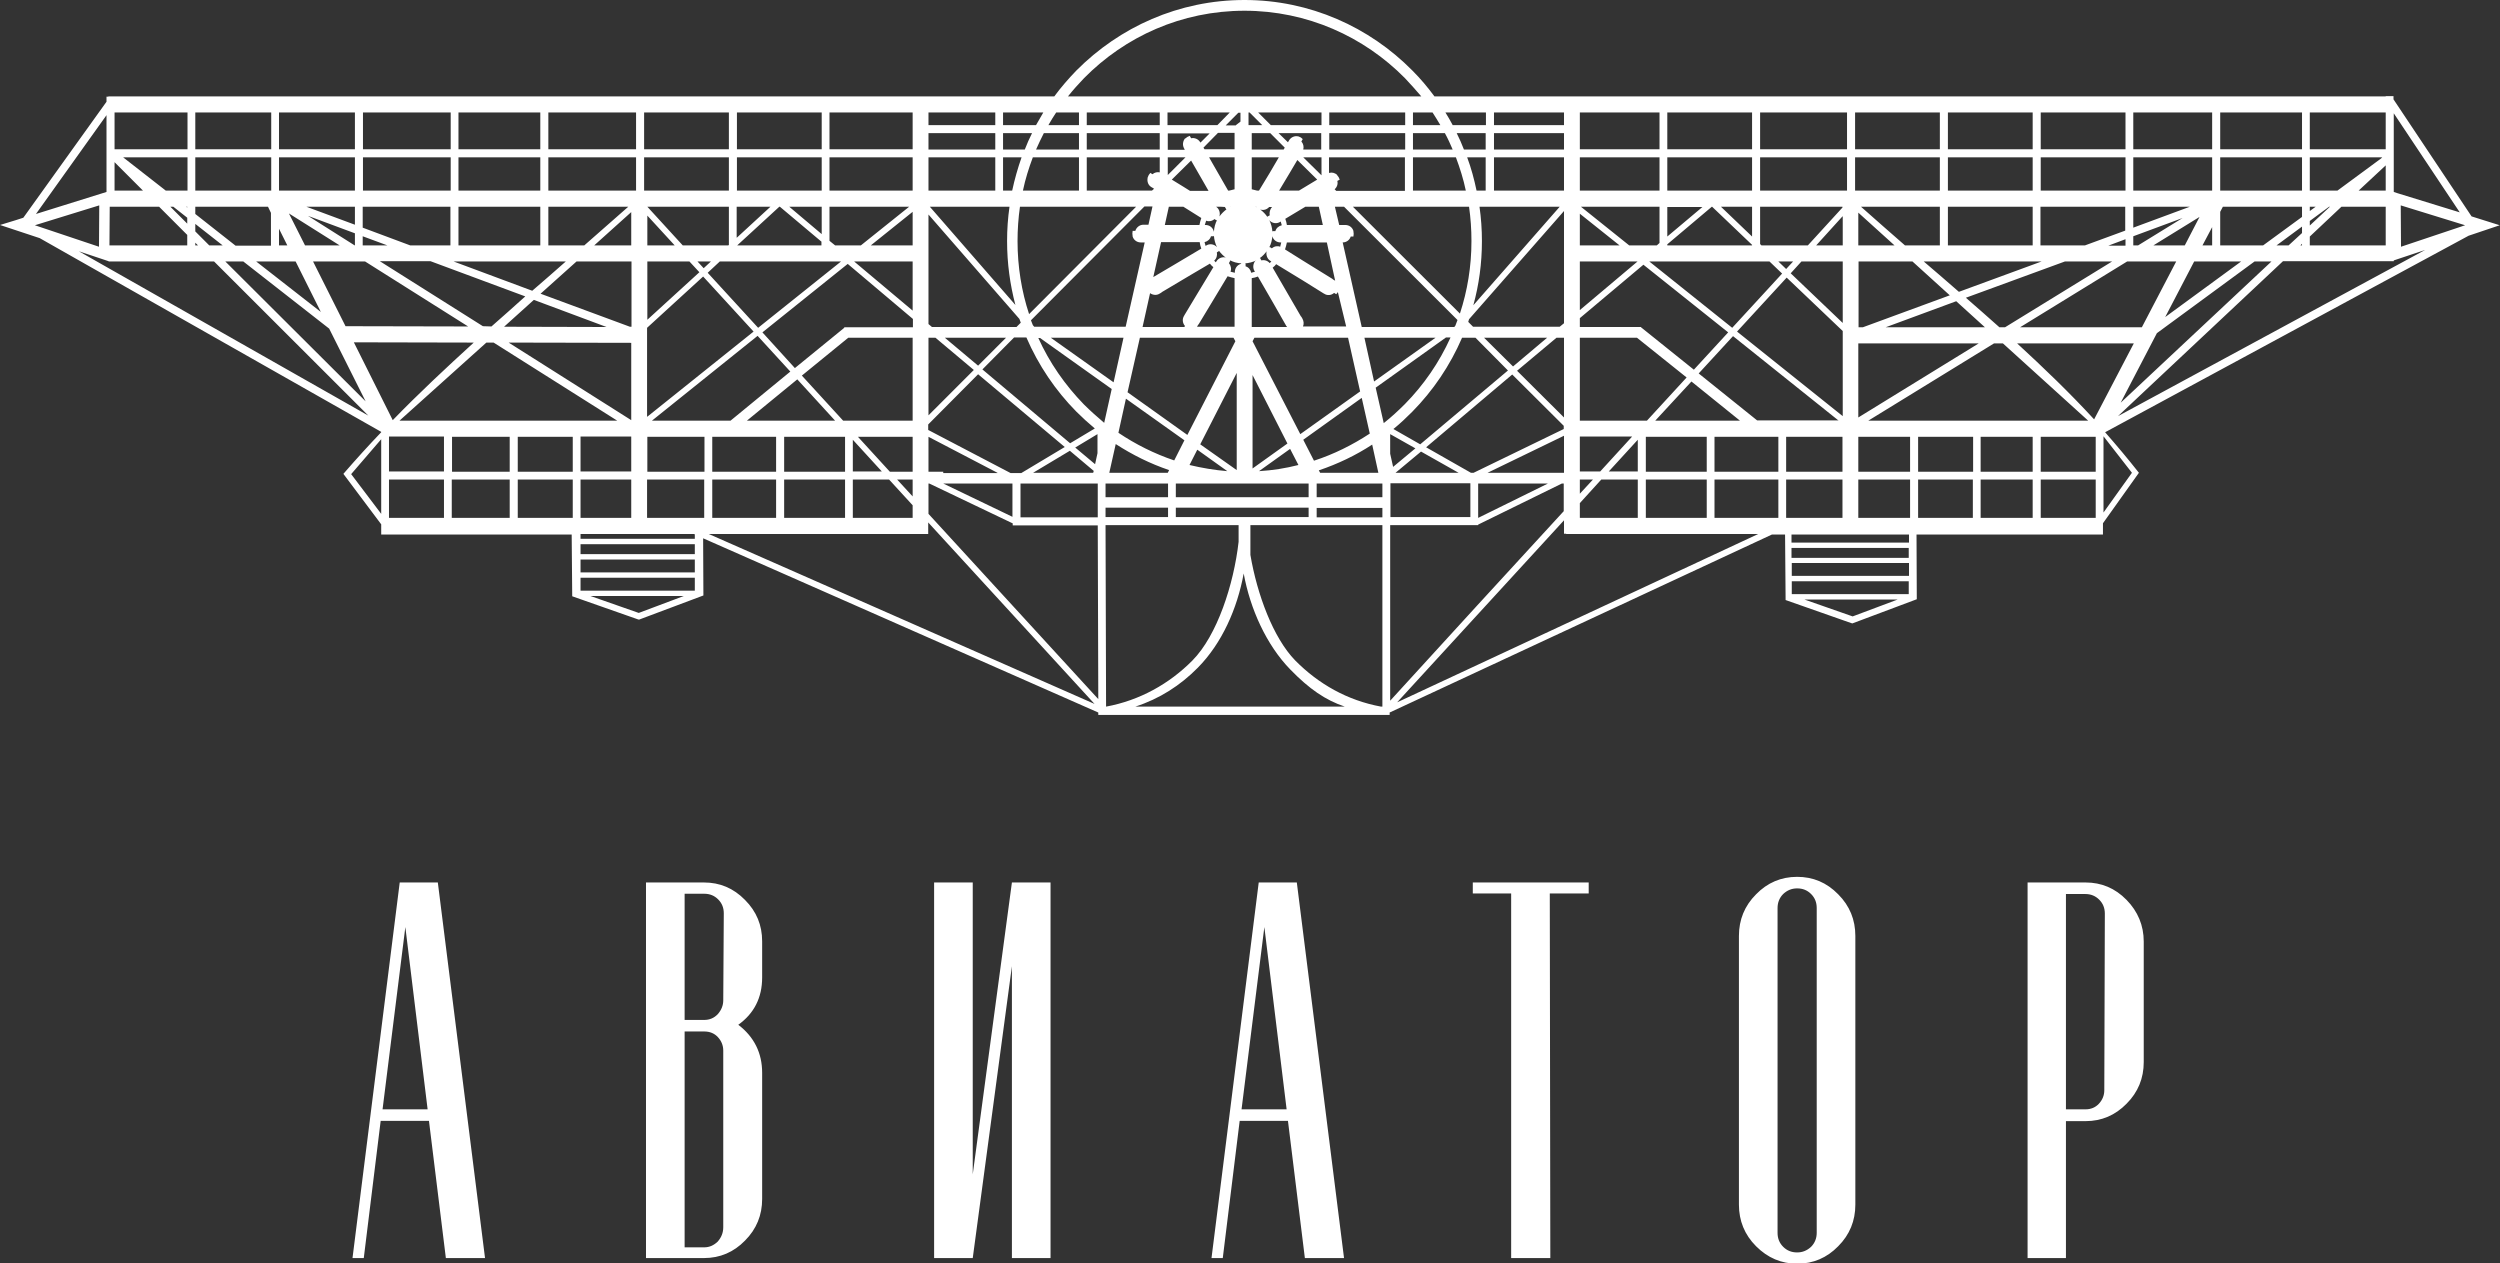 <svg width="186" height="94" viewBox="0 0 186 94" fill="none" xmlns="http://www.w3.org/2000/svg">
<rect x="0" y="0" width="186" height="94" fill="#333333" stroke="none"/>
<g clip-path="url(#clip0_601_4087)">
<path fill-rule="evenodd" clip-rule="evenodd" d="M75.925 35.974V38.491H81.673V35.974H75.925ZM86.903 36.993V35.974H82.252V36.993H86.903ZM86.903 38.471V37.772H82.252V38.471H86.903ZM97.96 37.792V38.491H102.85V37.792H97.96ZM97.96 35.974V36.993H102.85V35.974H97.96ZM97.361 36.993V35.974H87.481V36.993H97.361ZM97.361 38.471V37.772H87.481V38.471H97.361ZM109.396 38.471V35.954H103.449V38.471H109.396ZM58.341 32.498V35.095H62.872V32.498H58.341ZM52.992 32.498V35.095H57.742V32.498H52.992ZM43.192 41.227H51.694V40.488H43.192V41.227ZM43.192 42.586H51.694V41.627H43.192V42.586ZM43.192 43.944H51.694V42.985H43.192V43.944ZM38.521 32.498V35.095H42.613V32.498H38.521ZM33.631 32.498V35.095H37.922V32.498H33.631ZM13.931 8.369H8.523V11.106H13.951V8.369H13.931ZM20.758 17.018V18.257H21.376L20.758 17.018ZM20.179 11.705H14.53V14.182H20.179V11.705ZM20.179 8.369H14.53V11.106H20.179V8.369ZM26.406 11.705H20.758V14.182H26.406V11.705ZM26.406 8.369H20.758V11.106H26.406V8.369ZM33.532 11.705H27.005V14.182H33.532V11.705ZM33.532 8.369H27.005V11.106H33.532V8.369ZM40.198 15.38H34.11V18.257H40.198V15.38ZM40.198 11.705H34.11V14.182H40.198V11.705ZM40.198 8.369H34.11V11.106H40.198V8.369ZM47.323 11.705H40.797V14.182H47.323V11.705V11.705ZM47.323 8.369H40.797V11.106H47.323V8.369V8.369ZM54.229 11.705H47.922V14.182H54.229V11.705ZM54.229 8.369H47.922V11.106H54.229V8.369ZM61.135 11.705H54.828V14.182H61.135V11.705ZM61.135 8.369H54.828V11.106H61.135V8.369ZM86.284 9.907H80.855V11.126H86.284V9.907ZM86.284 8.369H80.855V9.308H86.284V8.369ZM104.546 9.907H98.898V11.126H104.546V9.907ZM104.546 8.369H98.898V9.308H104.546V8.369ZM130.354 11.705H124.047V14.182H130.354V11.705ZM130.354 8.369H124.047V11.106H130.354V8.369ZM137.419 11.705H130.952V14.182H137.419V11.705ZM137.419 8.369H130.952V11.106H137.419V8.369ZM144.325 11.705H138.018V14.182H144.325V11.705ZM144.325 8.369H138.018V11.106H144.325V8.369ZM151.231 18.257V15.38H144.924V18.257H151.231ZM151.231 11.705H144.924V14.182H151.231V11.705ZM151.231 8.369H144.924V11.106H151.231V8.369ZM158.137 11.705H151.83V14.182H158.137V11.705ZM158.137 8.369H151.83V11.106H158.137V8.369ZM164.584 16.898L163.865 18.257H164.584V16.898ZM164.584 11.705H158.716V14.182H164.584V11.705ZM164.584 8.369H158.716V11.106H164.584V8.369ZM171.27 11.705H165.183V14.182H171.27V11.705ZM171.27 8.369H165.183V11.106H171.27V8.369ZM177.497 8.369H171.849V11.106H177.497V8.369ZM10.638 14.182L8.523 12.065V14.182H10.638ZM14.73 18.257L14.53 18.057V18.257H14.73ZM19.061 19.455L23.871 23.21L21.995 19.455H19.061ZM14.53 15.92L17.524 18.277H20.159V15.84L19.939 15.38H14.53V15.92ZM13.852 15.38L13.931 15.44V15.38H13.852ZM9.161 11.705L12.335 14.182H13.951V11.705H9.161ZM13.931 16.199L12.894 15.38H12.674L13.931 16.639V16.199ZM16.566 18.257L14.53 16.659V17.218L15.568 18.257H16.566ZM24.49 24.449L18.103 19.455H16.766L27.204 29.862L24.49 24.449ZM25.268 18.257L21.496 15.88L22.694 18.257H25.268ZM27.165 19.455H23.292L25.707 24.269L34.829 24.289L27.165 19.455ZM26.985 16.938L30.518 18.257H33.511V15.38H26.985V16.938ZM22.793 15.38L26.406 16.719V15.38H22.793ZM26.406 17.358L22.913 16.059L26.386 18.257H26.406V17.358ZM28.821 18.257L26.985 17.578V18.257H28.821ZM163.646 16.139L160.213 18.257H162.548L163.646 16.139ZM150.293 24.349H159.354L161.909 19.455H158.257L150.293 24.349ZM158.137 17.797L156.86 18.277H158.137V17.797ZM162.388 16.219L158.716 17.578V18.257H159.075L162.388 16.219ZM158.716 16.938L162.927 15.38H158.716V16.938ZM155.123 18.257L158.117 17.158V15.38H151.81V18.257H155.123ZM171.27 18.137L171.15 18.257H171.27V18.137ZM174.204 15.38L171.849 17.598V18.257H177.497V15.38H174.204ZM177.497 12.304L175.481 14.182H177.497V12.304V12.304ZM167.737 19.455L160.472 24.788L157.778 29.962L168.995 19.455H167.737ZM171.27 16.858L169.374 18.257H170.272L171.27 17.338V16.858ZM173.286 15.38L171.849 16.439V16.779L173.346 15.38H173.286ZM173.905 14.182L177.158 11.785L177.238 11.705H171.849V14.182H173.905ZM171.849 15.7L172.288 15.38H171.849V15.7ZM168.376 18.257L171.27 16.139V15.38H165.382L165.183 15.76V18.257H168.376ZM161.091 23.59L166.739 19.455H163.246L161.091 23.59ZM28.941 35.075H33.032V32.478H28.941V35.075ZM48.162 32.498V35.095H52.413V32.498H48.162ZM46.964 35.075V32.478H43.192V35.075H46.964ZM46.964 25.507L37.843 25.488L46.964 31.26V25.507ZM138.258 31.06L147.219 25.547H138.258V31.06ZM82.292 52.573C84.787 52.114 87.002 50.875 88.719 49.137C90.555 47.28 91.793 43.484 92.152 40.309V39.07H82.252L82.292 52.573ZM100.056 52.573C98.618 52.093 97.401 51.255 96.004 49.816C94.228 47.999 93.01 45.302 92.531 42.666C92.052 45.282 90.914 47.859 89.118 49.677C87.821 50.995 86.264 51.994 84.467 52.573H100.056V52.573ZM93.03 39.07V41.287C93.529 44.224 94.727 47.459 96.363 49.137C98.1 50.895 100.255 52.114 102.75 52.573H102.85V39.07H93.03ZM117.54 11.705V14.182H123.468V11.705H117.54ZM117.54 8.369V11.106H123.468V8.369H117.54ZM116.362 9.308V8.369H111.153V9.308H116.362ZM116.362 11.126V9.907H111.153V11.126H116.362ZM116.362 14.182V11.705H111.153V14.182H116.362ZM69.079 11.705V14.182H74.049V11.705H69.079ZM69.079 9.907V11.126H74.049V9.907H69.079ZM69.079 8.369V9.308H74.049V8.369H69.079ZM67.901 11.126V8.369H61.714V11.106H67.901V11.126ZM67.901 14.182V11.705H61.714V14.182H67.901ZM126.981 32.498H122.45V35.095H126.981V32.498ZM132.31 32.498H127.559V35.095H132.31V32.498ZM137.08 32.498H132.889V35.095H137.08V32.498ZM142.11 32.498H138.258V35.095H142.11V32.498ZM146.78 32.498H142.708V35.095H146.8V32.498H146.78ZM151.231 32.498H147.359V35.095H151.231V32.498ZM155.921 32.498H151.83V35.095H155.921V32.498ZM33.032 38.531V35.675H28.941V38.531H33.032ZM37.922 38.531V35.675H33.611V38.531H37.922ZM42.613 38.531V35.675H38.521V38.531H42.613ZM46.964 38.531V35.675H43.192V38.531H46.964ZM52.393 38.531V35.675H48.142V38.531H52.393ZM57.742 38.531V35.675H52.992V38.531H57.742ZM62.872 38.531V35.675H58.341V38.531H62.872ZM126.981 38.531V35.675H122.45V38.531H126.981ZM132.31 38.531V35.675H127.559V38.531H132.31ZM137.08 38.531V35.675H132.889V38.531H137.08ZM142.11 38.531V35.675H138.258V38.531H142.11ZM146.78 38.531V35.675H142.708V38.531H146.78ZM151.231 38.531V35.675H147.359V38.531H151.231ZM155.921 38.531V35.675H151.83V38.531H155.921ZM183.405 16.759L178.615 15.28L178.635 18.357L183.405 16.759ZM180.431 18.596L178.096 19.375V19.435H177.897H177.877H169.853L157.578 30.96L180.431 18.596ZM178.336 14.362L183.006 15.8L178.096 8.429V14.282L178.336 14.362ZM7.924 14.282V8.569L2.675 15.92L7.924 14.282ZM8.143 18.257H13.931V17.478L11.836 15.38H8.163L8.143 18.257ZM5.868 18.696L27.404 30.921L15.928 19.455H8.143H8.083V19.435L5.868 18.696ZM43.93 44.343L47.523 45.602L50.876 44.343H43.93ZM133.308 43.245V44.204H142.01V43.245H133.308ZM133.308 41.886V42.845H142.03V41.886H133.308ZM133.288 40.768V41.507H142.01V40.768H133.288ZM142.03 39.769H133.288V40.368H142.03V39.769ZM134.246 44.603L137.838 45.861L141.192 44.603H134.246ZM28.362 32.678L26.127 35.275L28.362 38.231V32.678ZM36.186 25.488L29.719 31.3H45.926L36.725 25.488H36.186ZM39.719 22.311L37.503 24.309L45.128 24.329L39.719 22.311ZM42.892 19.455L40.218 21.852L46.864 24.309H46.984V19.455H42.892ZM46.964 15.78L44.21 18.257H46.964V15.78ZM50.197 18.257L48.162 16.04V18.257H50.197ZM62.133 31.3L59.319 28.224L55.566 31.3H62.133ZM65.606 35.075L63.45 32.718V35.075H65.606ZM67.901 37.592L66.145 35.675H63.45V38.531H67.901V37.592ZM52.732 39.729L81.434 52.373L69.059 38.87V39.729H67.881H52.732ZM51.714 39.769L51.635 39.729H43.192V40.089H51.694V39.769H51.714ZM66.744 35.675L67.901 36.933V35.675H66.744ZM63.83 32.498L66.205 35.095H67.901V32.498H63.83ZM59.658 27.944L62.732 31.3H67.901V25.128H63.111L59.658 27.944ZM43.471 18.257C44.569 17.298 45.647 16.339 46.745 15.38H40.797V18.257H43.471ZM39.599 21.632C40.437 20.913 41.256 20.194 42.094 19.455H33.751L39.599 21.632ZM36.565 24.289C37.404 23.55 38.242 22.811 39.08 22.052L32.035 19.435H28.262L35.927 24.269L36.565 24.289ZM29.22 31.26C31.156 29.263 33.192 27.365 35.248 25.488L26.326 25.468L29.22 31.26ZM150.073 25.547C152.049 27.365 153.985 29.223 155.802 31.2L158.756 25.547H150.073V25.547ZM146.261 22.152C147.099 22.871 147.918 23.61 148.756 24.349H149.175L157.139 19.455H153.626L146.261 22.152ZM143.128 19.455C144.006 20.214 144.884 20.953 145.742 21.712L151.89 19.455H143.128ZM138.457 15.38C139.535 16.339 140.633 17.298 141.73 18.257H144.325V15.38H138.457ZM122.53 31.3L125.484 28.084L121.791 25.128H117.54V31.3H122.53ZM119.057 35.075L121.432 32.478H117.54V35.075H119.057ZM117.54 36.733L118.518 35.675H117.54V36.733ZM116.362 38.711L103.948 52.253L130.813 39.729H116.522V39.709H116.362V38.711ZM119.137 35.675L117.54 37.432V38.531H121.851V35.675H119.137ZM121.851 32.718L119.695 35.075H121.851V32.718ZM125.843 28.384L123.148 31.3H129.456L125.843 28.384ZM137.08 16.099L135.124 18.257H137.1V16.099H137.08ZM140.952 18.257L138.258 15.82V18.257H140.952ZM145.064 21.972L142.289 19.455H138.277V24.349H138.597L145.064 21.972ZM147.678 24.349L145.543 22.411L140.293 24.349H147.678ZM155.363 31.3L149.016 25.547H148.357L138.996 31.3H155.363ZM156.5 38.131L158.616 35.175L156.5 32.459V38.131ZM61.135 17.997L58.022 15.38H57.981L54.848 18.257H61.115V17.997H61.135ZM63.55 19.455L67.901 23.11V19.455H63.55ZM58.72 15.38L61.135 17.418V15.38H58.72ZM54.828 17.677L57.323 15.38H54.808V17.677H54.828ZM54.189 18.257L54.229 18.217V15.38H48.162L50.796 18.257H54.189ZM52.353 19.954L52.892 19.455H51.894L52.353 19.954ZM48.162 23.79L52.034 20.254L51.295 19.455H48.162V23.79ZM133.228 20.334L137.1 24.029V19.455H134.026L133.228 20.334ZM132.31 19.455L132.889 20.014L133.407 19.455H132.31ZM130.952 18.157L131.052 18.257H134.505L137.08 15.44V15.38H130.952V18.157V18.157ZM128.038 15.38L130.354 17.598V15.38H128.038ZM124.047 17.598L126.661 15.4H124.047V17.598ZM117.54 23.07L121.831 19.455H117.54V23.07ZM130.354 18.217L127.38 15.38H127.36L124.047 18.177V18.257H130.354V18.217ZM56.365 24.988L48.501 31.3H54.349L58.8 27.645L56.365 24.988ZM63.071 19.635L56.724 24.728L59.139 27.385L62.812 24.389V24.349H67.921V23.73L63.071 19.635ZM67.901 15.76L64.788 18.257H67.901V15.76ZM64.049 18.257L67.642 15.38H61.714V17.917L62.133 18.257H64.049ZM56.405 24.389L62.572 19.455H53.551L52.652 20.294L56.405 24.389ZM48.162 31L56.066 24.669L52.313 20.574L48.142 24.389V31H48.162ZM129.236 24.669L137.1 30.96V24.629L132.928 20.654L129.236 24.669ZM122.709 19.455L128.877 24.389L132.589 20.354L131.651 19.455H122.709ZM117.62 15.38L121.212 18.257H123.268L123.468 18.077V15.38H117.62ZM120.494 18.257L117.54 15.9V18.257H120.494ZM128.577 24.728L122.27 19.695L117.54 23.67V24.329H122.091V24.349L126.023 27.505L128.577 24.728ZM136.801 31.3L128.937 25.008L126.382 27.785L130.733 31.28H136.801V31.3ZM93.908 9.308L92.97 8.369H92.89V9.308H93.908ZM112.869 27.585L116.362 31.06V25.128H115.803L112.869 27.585ZM110.414 25.128L112.57 27.265L115.105 25.128H110.414ZM96.962 11.705L98.319 13.043V11.705H96.962V11.705ZM93.609 8.369L94.547 9.308H98.319V8.369H93.609ZM90.575 9.308L91.493 8.369H86.862V9.308H90.575ZM86.882 13.023L88.2 11.705H86.882V13.023ZM72.771 27.205L74.847 25.128H70.296L72.771 27.205ZM69.079 30.901L72.452 27.525L69.598 25.128H69.079V30.901V30.901ZM102.231 28.384L106.802 25.128H101.513L102.231 28.384ZM96.742 32.299L101.193 29.123L100.295 25.128H93.329L93.19 25.388L96.742 32.299ZM93.19 34.855L95.784 32.998L93.19 27.904V34.855ZM89.298 33.058L92.012 34.975V27.745L89.298 33.058ZM83.889 29.183L88.34 32.359L91.912 25.388L91.772 25.128H84.807L83.889 29.183ZM78.18 25.128L82.851 28.444L83.589 25.128H78.18V25.128ZM74.208 35.175L69.079 32.498V35.095H70.177V35.195H74.208V35.175ZM79.597 33.537L76.863 35.175H81.334L81.374 35.035L79.597 33.537ZM81.653 32.299L79.997 33.297L81.474 34.536L81.653 33.717V32.299ZM69.079 31.999L75.186 35.195H75.985L79.218 33.258L72.771 27.845L69.059 31.58V31.999H69.079ZM106.103 33.278L109.436 35.175H109.636L116.342 31.919V31.68L112.51 27.864L106.103 33.278ZM105.305 33.357L103.429 32.299V33.757L103.648 34.736L105.305 33.357ZM108.518 35.175L105.724 33.597L103.828 35.175H108.518ZM116.362 32.419L110.674 35.175H116.362V32.419ZM75.326 38.93L69.139 35.974H69.079V38.231C73.29 42.825 77.502 47.419 81.713 52.014L81.673 39.09H75.925H75.346V38.93H75.326ZM70.177 35.974L75.326 38.451V35.974H70.177ZM109.975 38.531L115.165 35.974H109.975V38.531ZM116.203 35.974L109.975 39.03V39.07H109.377H103.429V52.133C107.72 47.419 112.031 42.725 116.342 38.031V35.974H116.203ZM107.161 9.308C106.981 8.989 106.782 8.689 106.582 8.369H105.125V9.308H107.161ZM108.079 11.126C107.9 10.706 107.72 10.307 107.5 9.907H105.125V11.126H108.079ZM109.057 14.182C108.878 13.323 108.618 12.504 108.319 11.705H105.125V14.182H109.057ZM108.618 23.33C109.177 21.632 109.476 19.815 109.476 17.937C109.476 17.058 109.416 16.219 109.297 15.38H100.654L108.618 23.33ZM102.95 31.48C103.509 31.04 104.027 30.561 104.526 30.062C105.924 28.643 107.081 26.966 107.92 25.108H107.58L102.351 28.843L102.95 31.48ZM97.76 34.276C99.237 33.797 100.634 33.098 101.912 32.259L101.313 29.602L96.962 32.718L97.76 34.276ZM93.669 35.055C94.687 34.995 95.665 34.836 96.603 34.596L95.984 33.397L93.669 35.055ZM88.499 34.596C89.417 34.816 90.355 34.975 91.313 35.055L89.078 33.457L88.499 34.596ZM83.21 32.199C84.487 33.058 85.885 33.757 87.362 34.256L88.12 32.758L83.769 29.662L83.21 32.199ZM77.242 25.128C78.081 26.986 79.238 28.643 80.635 30.082C81.114 30.561 81.633 31.02 82.152 31.46L82.711 28.943L77.382 25.148H77.242V25.128ZM75.885 15.38C75.765 16.219 75.705 17.078 75.705 17.937C75.705 19.835 76.005 21.672 76.564 23.37L84.527 15.38H75.885ZM76.843 11.705C76.544 12.504 76.284 13.323 76.105 14.182H80.276V11.705H76.843ZM77.661 9.907C77.462 10.307 77.262 10.706 77.082 11.126H80.276V9.907H77.661ZM78.579 8.369C78.38 8.669 78.18 8.989 78.001 9.308H80.276V8.369H78.579ZM104.526 5.813C101.473 2.717 97.241 0.799 92.591 0.799C87.92 0.799 83.709 2.717 80.655 5.813C80.236 6.252 79.837 6.691 79.458 7.171H105.744C105.345 6.711 104.946 6.252 104.526 5.813ZM77.082 9.308C77.262 8.989 77.442 8.689 77.621 8.369H74.627V9.308H77.082ZM76.244 11.126C76.404 10.706 76.584 10.307 76.783 9.907H74.627V11.126H76.244ZM75.306 14.182C75.486 13.343 75.725 12.504 76.005 11.705H74.627V14.182H75.306ZM75.546 22.691C75.147 21.173 74.927 19.595 74.927 17.937C74.927 17.058 74.987 16.219 75.107 15.38H69.179L75.546 22.691ZM75.945 24.009L75.845 23.73L69.079 15.96V24.109L69.338 24.329H75.626L75.945 24.009ZM81.454 31.879C80.975 31.48 80.516 31.06 80.076 30.621C78.52 29.043 77.262 27.185 76.364 25.108H75.446L73.091 27.485L79.617 32.978L81.454 31.879ZM86.982 34.975C85.565 34.496 84.248 33.837 83.01 33.038L82.531 35.175H86.882L86.982 34.975ZM102.091 33.078C100.874 33.877 99.537 34.516 98.12 34.995L98.219 35.175H102.55L102.091 33.078ZM108.778 25.128C107.88 27.205 106.622 29.063 105.065 30.641C104.626 31.08 104.167 31.52 103.668 31.919L105.664 33.058L112.191 27.565L109.776 25.128H108.778ZM109.297 23.75L109.237 23.949L109.596 24.309H116.043L116.362 24.049V15.7L109.297 23.75ZM110.075 15.38C110.195 16.219 110.255 17.078 110.255 17.937C110.255 19.595 110.035 21.193 109.616 22.711L116.043 15.38H110.075ZM109.157 11.705C109.456 12.504 109.676 13.323 109.856 14.182H110.534V11.705H109.157ZM108.379 9.907C108.578 10.307 108.758 10.706 108.917 11.126H110.534V9.907H108.379ZM107.54 8.369C107.72 8.669 107.92 8.989 108.079 9.308H110.554V8.369H107.54ZM92.591 0C97.461 0 101.892 2.017 105.085 5.253C105.684 5.853 106.223 6.492 106.722 7.171H177.497V7.151H178.076V7.391L183.884 16.099L185.98 16.759L183.665 17.538L156.62 32.159C157.478 33.138 158.317 34.136 159.135 35.175L156.46 38.93V39.769H156.42H142.589L142.609 44.583L137.818 46.381L137.739 46.361L132.849 44.643L132.809 39.769H131.831L103.389 53.012V53.152V53.192H81.733H81.713V53.012L52.313 40.049L52.333 44.303L47.543 46.101L47.463 46.081L42.573 44.363L42.533 39.769H28.362V39.01L25.548 35.255C26.466 34.196 27.404 33.158 28.362 32.159V32.139L28.342 32.119L2.954 17.717L0 16.739L1.178 16.379L1.736 16.199L7.924 7.57V7.191H8.064V7.171H78.44C78.939 6.492 79.498 5.853 80.076 5.253C83.29 2.017 87.701 0 92.591 0ZM91.513 15.4L91.553 15.38H91.533L91.513 15.4ZM90.715 16.119C90.874 15.9 91.054 15.72 91.273 15.56L91.234 15.58L91.134 15.4L90.814 15.38H90.475C90.695 15.52 90.794 15.8 90.735 16.059V16.079L90.715 16.119ZM90.316 17.238C90.335 16.918 90.415 16.619 90.555 16.359L90.515 16.399L90.355 16.299C90.176 16.459 89.936 16.499 89.737 16.419L89.637 16.739H89.697C89.976 16.739 90.216 16.918 90.296 17.178V17.198L90.316 17.238ZM90.535 18.377C90.415 18.117 90.335 17.837 90.316 17.538L90.296 17.578H90.096C90.036 17.797 89.856 17.957 89.617 18.017L89.697 18.297L89.757 18.257C89.996 18.117 90.296 18.157 90.495 18.337V18.357L90.535 18.377ZM91.234 19.195C91.014 19.036 90.834 18.856 90.675 18.636L90.695 18.676L90.535 18.776C90.575 18.996 90.515 19.235 90.335 19.395L90.415 19.475L90.455 19.515L90.495 19.455C90.635 19.215 90.914 19.096 91.174 19.155H91.194L91.234 19.195ZM92.351 19.595C92.032 19.575 91.752 19.495 91.493 19.355L91.533 19.395L91.433 19.575C91.573 19.755 91.633 19.994 91.553 20.214L91.872 20.294V20.234C91.872 19.954 92.052 19.715 92.311 19.635H92.331L92.351 19.595ZM93.469 19.375C93.21 19.495 92.93 19.575 92.631 19.595L92.671 19.615V19.815C92.89 19.875 93.05 20.074 93.09 20.294L93.369 20.214L93.329 20.154C93.19 19.915 93.23 19.615 93.389 19.415H93.409L93.469 19.375ZM94.267 18.656C94.108 18.876 93.928 19.076 93.709 19.215L93.749 19.195L93.848 19.375C94.068 19.315 94.307 19.395 94.467 19.575L94.547 19.495L94.587 19.455L94.527 19.415C94.287 19.275 94.188 18.996 94.228 18.716V18.696L94.267 18.656ZM94.667 17.538C94.647 17.857 94.567 18.157 94.427 18.416L94.467 18.377L94.627 18.476C94.806 18.317 95.046 18.277 95.245 18.357L95.325 18.037H95.265C94.986 18.037 94.746 17.857 94.667 17.598V17.578V17.538ZM94.447 16.399C94.567 16.659 94.647 16.938 94.667 17.238L94.687 17.198H94.886C94.946 16.978 95.126 16.819 95.365 16.759L95.285 16.479L95.225 16.519C94.986 16.659 94.687 16.619 94.487 16.439V16.419L94.447 16.399ZM93.749 15.58C93.968 15.74 94.148 15.92 94.307 16.159L94.287 16.119L94.467 16.02C94.427 15.8 94.487 15.56 94.647 15.4H94.427C94.267 15.58 94.028 15.66 93.808 15.6H93.788L93.749 15.58ZM93.409 15.38L93.489 15.42L93.449 15.38H93.409ZM99.537 21.732L99.417 21.892L99.257 21.792C99.058 21.972 98.758 22.012 98.519 21.852L98.479 21.832L96.942 20.873L94.946 19.655L94.846 19.775L94.687 19.915L95.485 21.293L96.782 23.53L96.802 23.55L96.822 23.57L96.902 23.71C97.002 23.89 97.022 24.109 96.942 24.289H100.155L99.537 21.732ZM98.718 18.037H98.08H95.744C95.704 18.217 95.665 18.396 95.605 18.556L96.942 19.395L99.138 20.753L99.157 20.773L99.177 20.794L99.317 20.873L99.337 20.893L98.718 18.037ZM99.636 16.739H99.876H99.916H99.936H100.096C100.375 16.739 100.614 16.918 100.694 17.178V17.198L100.714 17.398L100.694 17.598H100.495C100.415 17.857 100.175 18.037 99.896 18.037L101.313 24.329H108.199L108.279 24.229L108.438 23.81L99.996 15.38H99.317L99.636 16.739ZM97.122 15.38L95.625 16.279C95.684 16.439 95.724 16.579 95.744 16.739H98.419L98.12 15.38H97.122ZM98.898 12.864C99.097 12.804 99.317 12.864 99.477 13.003V13.023L99.597 13.183L99.676 13.363L99.497 13.463C99.557 13.682 99.477 13.922 99.297 14.082L99.417 14.202H104.526V11.705H98.878V12.864H98.898ZM96.523 11.905L95.944 12.884L95.166 14.182H96.643L98 13.363L96.523 11.905ZM95.824 10.586L95.904 10.447C96.044 10.207 96.323 10.087 96.583 10.147H96.603L96.782 10.227L96.922 10.347L96.822 10.527C96.962 10.686 97.022 10.906 96.962 11.126H98.299V9.907H95.126L95.824 10.586ZM93.13 11.705V14.082L93.529 14.182H93.669L94.467 12.864L95.146 11.705H93.13V11.705ZM93.13 9.907V11.126H95.505L95.585 10.986L94.507 9.907H93.13ZM91.952 9.308L92.291 9.048V8.389H92.132L91.194 9.328H91.952V9.308ZM89.956 11.705L90.216 12.165L91.373 14.182H91.453L91.852 14.082V12.484V11.705H89.956ZM89.537 10.986L89.617 11.106H91.852V9.887H90.615L89.537 10.986ZM88.14 11.126L88.1 11.046C87.96 10.806 88 10.507 88.16 10.307H88.18L88.34 10.187L88.519 10.107L88.619 10.287C88.878 10.227 89.158 10.347 89.298 10.586L89.317 10.607L89.996 9.927H86.882V11.146H88.14V11.126ZM87.182 13.363L88.06 13.902L88.539 14.202H89.916L89.517 13.503L88.619 11.945L87.182 13.363ZM85.865 14.042L85.825 14.022L85.805 14.002L85.665 13.922C85.425 13.782 85.326 13.503 85.386 13.223V13.203L85.465 13.023L85.585 12.864L85.745 12.963C85.904 12.824 86.104 12.784 86.284 12.824V11.705H80.855V14.182H85.705L85.865 14.042ZM86.663 16.739H89.238C89.278 16.559 89.317 16.379 89.377 16.219L88.04 15.38H88.02H86.962L86.663 16.739ZM85.166 18.037H84.867C84.587 18.037 84.348 17.857 84.268 17.598V17.578L84.248 17.378L84.268 17.178H84.467C84.547 16.918 84.787 16.719 85.066 16.719H85.106H85.445L85.745 15.36H85.146L76.703 23.83L76.843 24.189L76.943 24.309H83.749L85.166 18.037ZM85.805 20.614L87.362 19.695L89.377 18.496C89.317 18.337 89.278 18.197 89.258 18.017H87.681H86.383L85.805 20.614ZM88.12 24.329L88.16 24.249C87.98 24.049 87.94 23.73 88.1 23.49L88.12 23.45L89.058 21.892L90.276 19.875L90.156 19.775L90.016 19.615L88.659 20.414L86.443 21.732L86.423 21.752L86.403 21.772L86.264 21.852C86.044 21.992 85.765 21.952 85.565 21.812L85.006 24.329H88.12V24.329ZM91.852 24.329V23.051V20.694C91.673 20.654 91.513 20.614 91.333 20.554L90.515 21.912L89.178 24.129L89.158 24.149L89.138 24.169L89.058 24.309H91.852V24.329ZM93.13 22.291V24.329H95.764L95.684 24.229L95.665 24.189L94.766 22.611L93.589 20.574C93.429 20.634 93.289 20.674 93.13 20.694V22.291ZM7.385 15.28L2.595 16.759L7.365 18.357L7.385 15.28Z" fill="white"/>
<path fill-rule="evenodd" clip-rule="evenodd" d="M153.706 66.475V82.535H155.163C155.562 82.535 155.902 82.395 156.161 82.115C156.42 81.835 156.56 81.496 156.56 81.117L156.6 67.973C156.6 67.554 156.46 67.214 156.181 66.935C155.901 66.655 155.562 66.515 155.143 66.515H153.706V66.475ZM153.706 83.394V93.6H150.852V65.656H155.163C156.341 65.656 157.359 66.076 158.217 66.954C159.055 67.813 159.494 68.852 159.494 70.051V79.019C159.494 80.218 159.075 81.256 158.217 82.115C157.378 82.974 156.361 83.413 155.163 83.413H153.706V83.394ZM135.164 91.723V67.554C135.164 67.134 135.024 66.795 134.745 66.515C134.465 66.235 134.126 66.096 133.707 66.096C133.308 66.096 132.968 66.235 132.669 66.515C132.39 66.795 132.25 67.154 132.25 67.554V91.723C132.25 92.142 132.39 92.482 132.669 92.762C132.948 93.041 133.288 93.181 133.707 93.181C134.106 93.181 134.445 93.041 134.745 92.762C135.024 92.482 135.164 92.122 135.164 91.723ZM138.038 69.631V89.626C138.038 90.824 137.619 91.863 136.761 92.722C135.922 93.581 134.904 94.02 133.707 94.02C132.529 94.02 131.511 93.581 130.653 92.722C129.795 91.863 129.376 90.824 129.376 89.626V69.631C129.376 68.433 129.795 67.394 130.653 66.535C131.491 65.676 132.509 65.237 133.707 65.237C134.884 65.237 135.902 65.656 136.761 66.535C137.619 67.394 138.038 68.433 138.038 69.631ZM118.199 65.656V66.475H115.304L115.344 93.6H112.43V66.475H109.576V65.656H118.199ZM92.371 82.535H95.725L94.068 68.972L92.371 82.535ZM97.082 93.6L95.824 83.394H92.232L90.974 93.6H90.136L93.649 65.656H96.483L99.996 93.6H97.082ZM78.16 93.6H75.286V71.888L72.372 93.6H69.498V65.656H72.372V87.368L75.286 65.656H78.16V93.6ZM53.81 74.425L53.85 67.953C53.85 67.534 53.71 67.194 53.431 66.915C53.151 66.635 52.812 66.495 52.393 66.495H50.936V75.883H52.393C52.792 75.883 53.132 75.743 53.411 75.444C53.67 75.144 53.81 74.805 53.81 74.425ZM53.81 91.303V78.16C53.81 77.781 53.67 77.441 53.411 77.162C53.151 76.882 52.812 76.742 52.393 76.742H50.936V92.802H52.393C52.772 92.802 53.092 92.662 53.391 92.382C53.67 92.062 53.81 91.723 53.81 91.303ZM56.704 70.031V72.727C56.704 74.225 56.105 75.404 54.928 76.243C56.105 77.141 56.704 78.34 56.704 79.818V89.206C56.704 90.405 56.285 91.443 55.427 92.302C54.589 93.161 53.571 93.6 52.373 93.6H48.062V65.656H52.373C53.551 65.656 54.569 66.076 55.427 66.954C56.285 67.813 56.704 68.832 56.704 70.031ZM28.462 82.535H31.815L30.158 68.972L28.462 82.535ZM33.172 93.6L31.915 83.394H28.322L27.065 93.6H26.226L29.739 65.656H32.574L36.086 93.6H33.172Z" fill="white"/>
</g>
<defs>
<clipPath id="clip0_601_4087">
<rect width="186" height="94" fill="white"/>
</clipPath>
</defs>
</svg>
